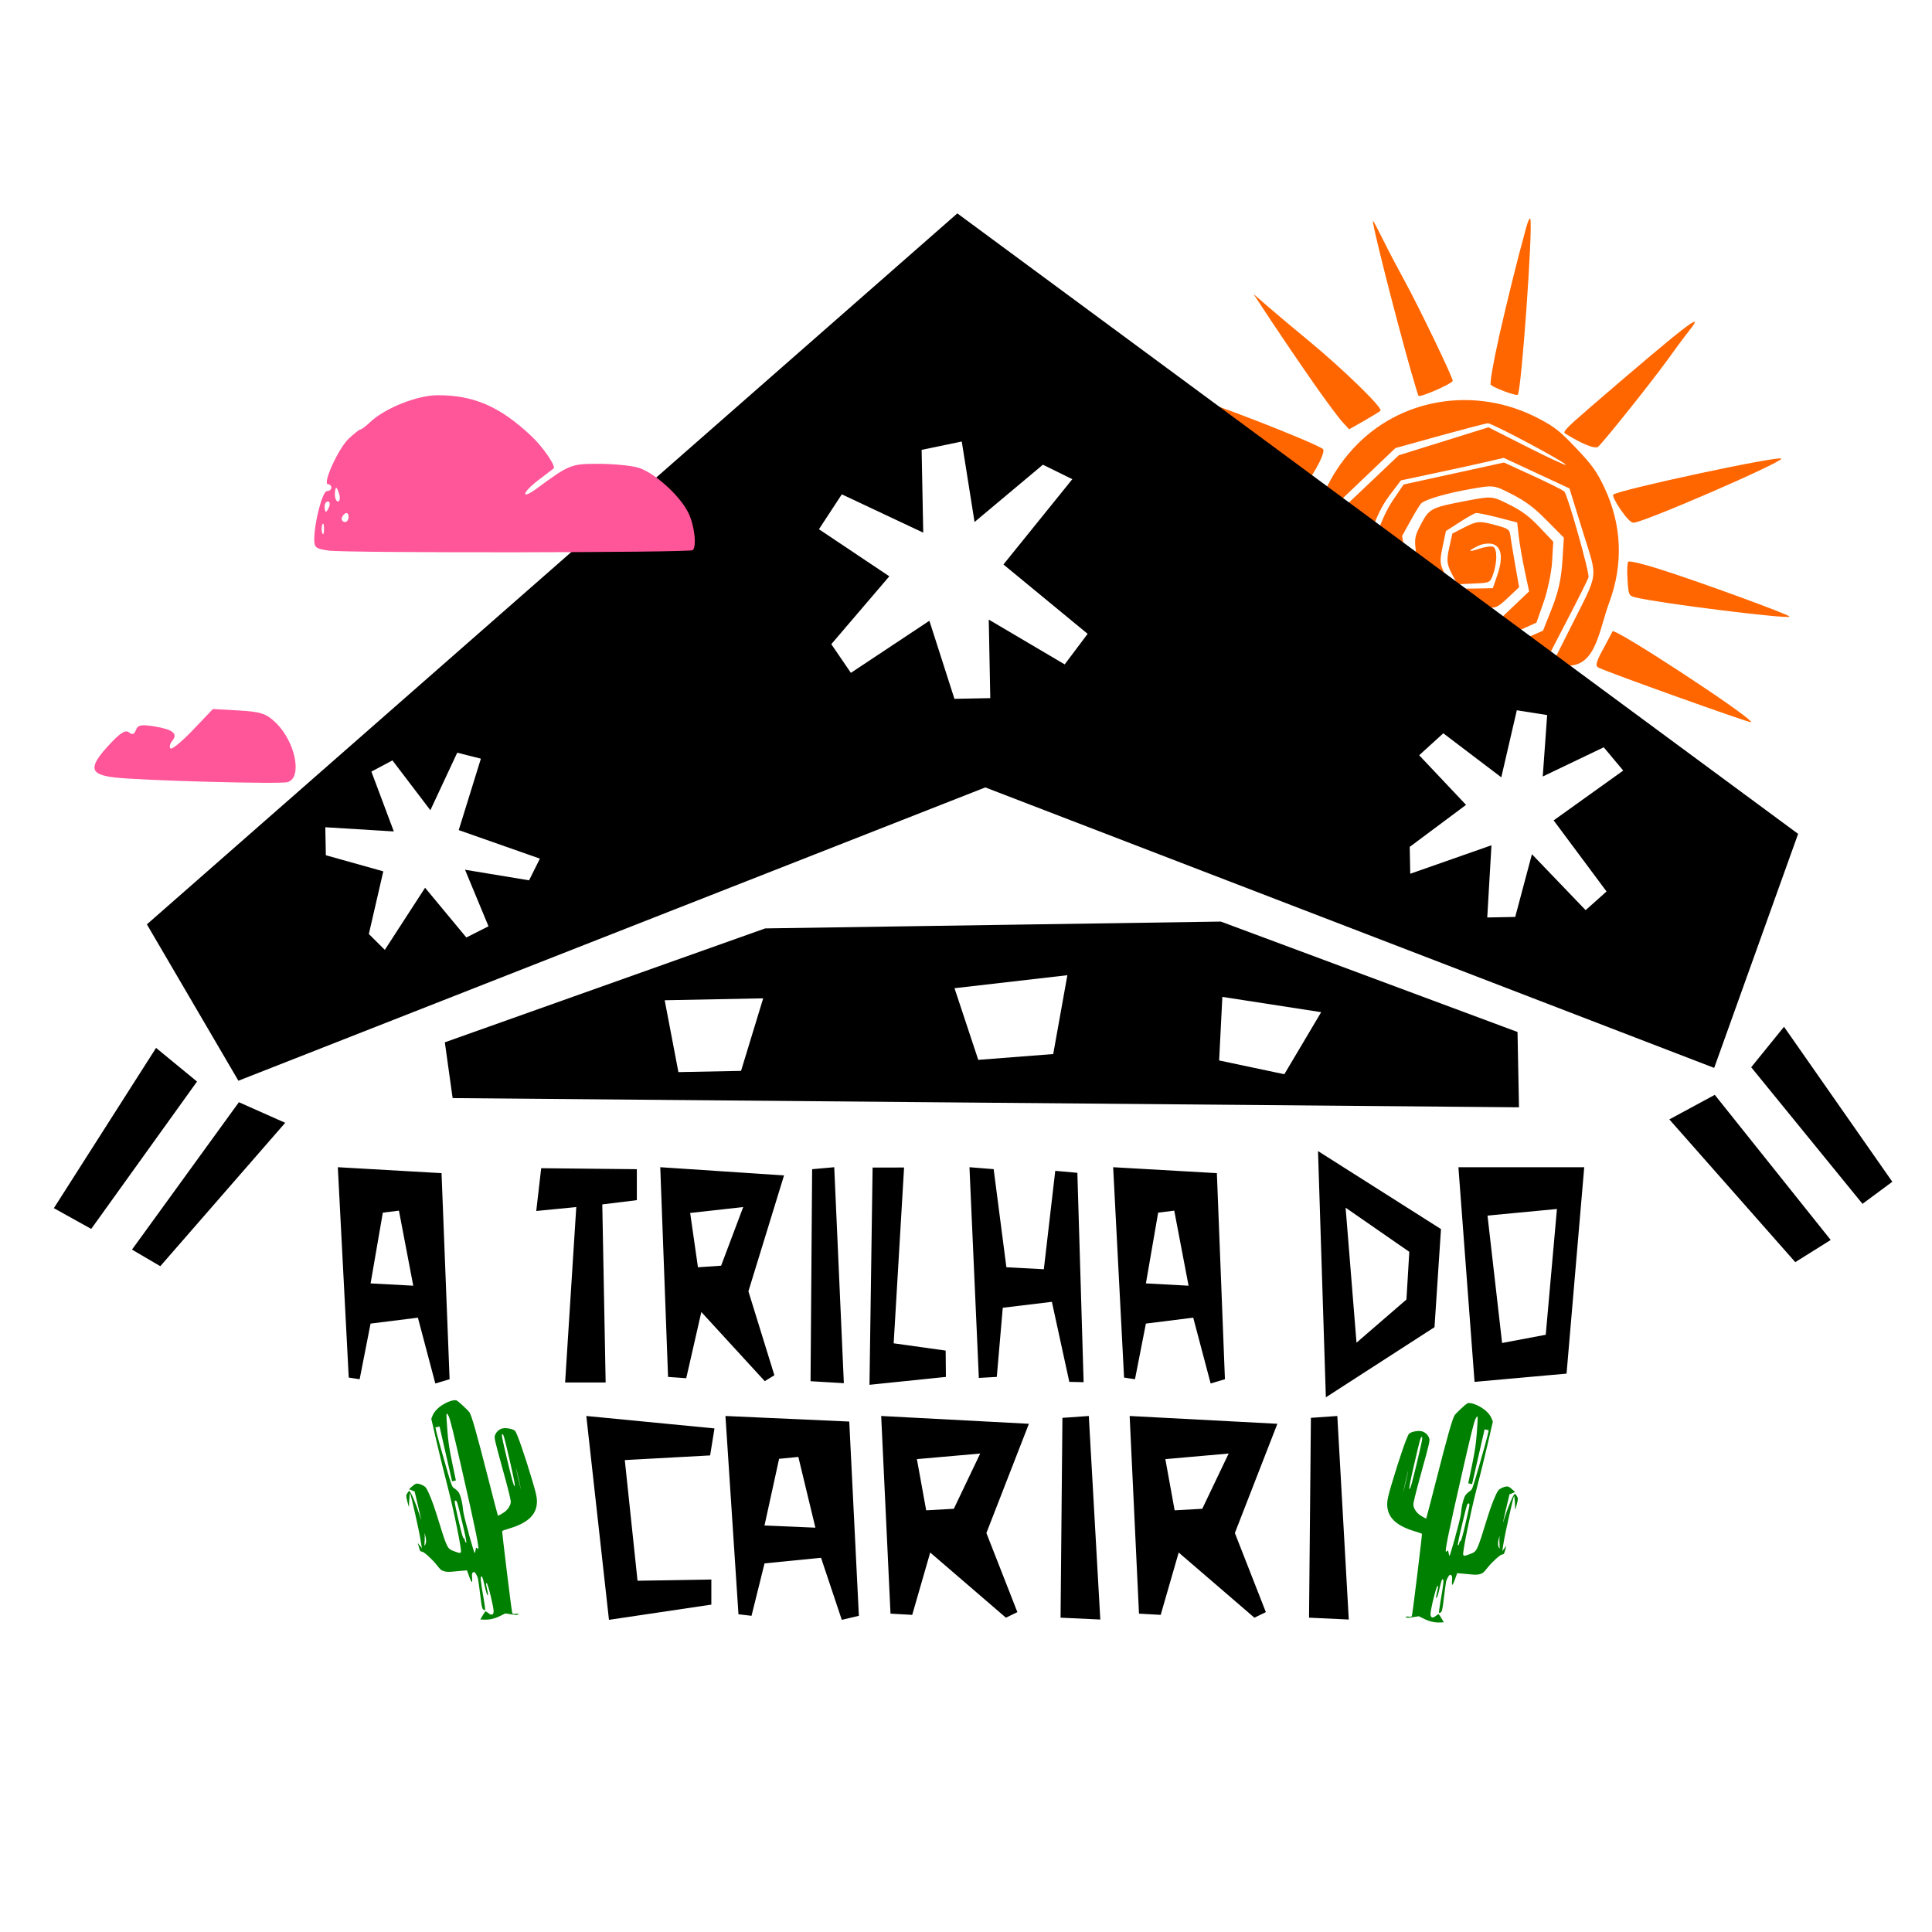 <?xml version="1.0" encoding="UTF-8" standalone="no"?>
<!-- Created with Inkscape (http://www.inkscape.org/) -->

<svg
   xmlns:dc="http://purl.org/dc/elements/1.1/"
   xmlns:cc="http://creativecommons.org/ns#"
   xmlns:rdf="http://www.w3.org/1999/02/22-rdf-syntax-ns#"
   xmlns:svg="http://www.w3.org/2000/svg"
   xmlns="http://www.w3.org/2000/svg"
   xmlns:sodipodi="http://sodipodi.sourceforge.net/DTD/sodipodi-0.dtd"
   xmlns:inkscape="http://www.inkscape.org/namespaces/inkscape"
   width="100mm"
   height="100mm"
   viewBox="0 0 100 100"
   version="1.1"
   id="svg8"
   inkscape:version="0.92.4 (5da689c313, 2019-01-14)"
   sodipodi:docname="logo1.svg">
  <defs
     id="defs2" />
  <sodipodi:namedview
     id="base"
     pagecolor="#ffffff"
     bordercolor="#666666"
     borderopacity="1.0"
     inkscape:pageopacity="0.0"
     inkscape:pageshadow="2"
     inkscape:zoom="0.64"
     inkscape:cx="-45.898996"
     inkscape:cy="222.19007"
     inkscape:document-units="mm"
     inkscape:current-layer="layer1"
     showgrid="false"
     showguides="true"
     inkscape:guide-bbox="true"
     inkscape:window-width="1366"
     inkscape:window-height="706"
     inkscape:window-x="-8"
     inkscape:window-y="-8"
     inkscape:window-maximized="1" />
  <g
     inkscape:label="Camada 1"
     inkscape:groupmode="layer"
     id="layer1"
     transform="translate(0,-197)">
    <g
       id="g2376"
       transform="matrix(3.954,0,0,3.954,-178.547,-593.861)">
      <path
         sodipodi:nodetypes="ccccccccccccccccccccccccccccccccccccccccccccccccccccccccccccccccccccccccccccccccccccccccccccccccccccccccccccccccccccccccccccccccccccccccccccccsccccccccccccccccccccccccccccccccccccccccccccccccccccccsccccccccccccccccccccccccccccc"
         inkscape:connector-curvature="0"
         d="m 65.937,205.378 c 1.279,-1.102 1.557,-1.319 1.336,-1.04 -0.056,0.07 -0.193,0.255 -0.306,0.412 -0.197,0.272 -0.8,1.028 -0.889,1.112 -0.038,0.036 -0.204,-0.03 -0.434,-0.172 -0.033,-0.02 0.018,-0.074 0.293,-0.311 z m 0.432,1.306 c -0.065,-0.094 -0.108,-0.181 -0.095,-0.193 0.067,-0.063 2.201,-0.52 2.2,-0.471 -0.001,0.055 -1.825,0.845 -1.936,0.838 -0.034,-0.002 -0.089,-0.058 -0.169,-0.174 z m -1.593,-2.248 c 0.119,-0.522 0.239,-1.007 0.359,-1.444 0.022,-0.079 0.045,-0.13 0.053,-0.112 0.038,0.094 -0.116,2.257 -0.164,2.303 -0.02,0.019 -0.316,-0.091 -0.353,-0.131 -0.015,-0.016 0.033,-0.294 0.106,-0.617 z m 1.685,3.167 c -0.008,-0.116 -0.003,-0.222 0.01,-0.235 0.014,-0.013 0.195,0.029 0.402,0.095 0.497,0.156 1.71,0.599 1.709,0.624 -9.98e-4,0.037 -1.693,-0.173 -2.01,-0.25 -0.095,-0.023 -0.097,-0.028 -0.111,-0.234 z m -2.824,-2.691 c -0.229,-0.808 -0.54,-2.04 -0.506,-2.005 0.009,0.009 0.069,0.125 0.135,0.257 0.065,0.132 0.193,0.375 0.283,0.539 0.181,0.33 0.624,1.25 0.624,1.297 -2.7e-5,0.035 -0.431,0.224 -0.448,0.197 -0.006,-0.01 -0.046,-0.139 -0.087,-0.286 z m 2.501,3.608 c 0.06,-0.112 0.118,-0.22 0.127,-0.24 0.026,-0.052 1.818,1.122 1.816,1.19 -5.29e-4,0.019 -1.911,-0.665 -2.003,-0.717 -0.04,-0.023 -0.028,-0.071 0.059,-0.233 z M 62.339,205.012 c -0.163,-0.232 -0.403,-0.586 -0.535,-0.785 l -0.239,-0.363 0.199,0.173 c 0.11,0.095 0.34,0.288 0.511,0.429 0.455,0.374 0.988,0.892 0.952,0.926 -0.016,0.015 -0.114,0.075 -0.219,0.135 l -0.191,0.108 -0.092,-0.1 c -0.05,-0.055 -0.224,-0.29 -0.387,-0.523 z m -1.026,0.632 c -0.015,-0.085 -0.506,-0.377 -0.506,-0.396 -0.002,-0.047 1.601,0.576 1.669,0.648 0.042,0.045 -0.195,0.466 -0.254,0.45 -0.025,-0.007 -0.214,-0.121 -0.418,-0.253 -0.205,-0.133 -0.393,-0.253 -0.418,-0.268 -0.025,-0.014 -0.057,-0.096 -0.072,-0.181 z m 0.085,1.247 c -0.003,-0.09 0.004,-0.173 0.016,-0.184 0.012,-0.011 0.161,0.006 0.331,0.036 l 0.309,0.055 0.012,0.103 c 0.007,0.057 0.016,0.168 0.021,0.248 l 0.009,0.146 -0.333,-0.104 c -0.183,-0.057 -0.339,-0.111 -0.346,-0.12 -0.007,-0.008 -0.016,-0.09 -0.019,-0.18 z m 2.497,2.055 0.591,0.101 v 0 c 0.149,-0.075 0.65,-0.196 0.776,-0.257 l 0.228,-0.111 0.23,-0.458 c 0.37,-0.739 0.354,-0.608 0.155,-1.25 l -0.174,-0.562 -0.43,-0.2 -0.43,-0.2 -0.218,0.051 c -0.12,0.028 -0.423,0.094 -0.673,0.147 l -0.455,0.097 -0.145,0.191 c -0.106,0.14 -0.177,0.287 -0.264,0.544 l -0.119,0.352 0.173,0.263 c 0.101,0.153 0.291,0.388 0.455,0.562 l 0.282,0.299 0.391,0.019 c 0.438,0.021 0.439,0.021 0.816,-0.144 l 0.271,-0.119 0.116,-0.292 c 0.083,-0.21 0.122,-0.382 0.137,-0.609 l 0.02,-0.316 -0.221,-0.223 c -0.172,-0.174 -0.273,-0.25 -0.459,-0.346 -0.238,-0.122 -0.238,-0.122 -0.549,-0.067 -0.31,0.055 -0.583,0.135 -0.638,0.186 -0.016,0.015 -0.079,0.117 -0.14,0.228 l -0.111,0.2 0.071,0.393 c 0.039,0.216 0.09,0.444 0.114,0.507 l 0.043,0.113 0.302,0.012 c 0.166,0.007 0.408,0.019 0.537,0.028 l 0.234,0.016 0.181,-0.172 0.181,-0.172 -0.058,-0.273 c -0.032,-0.15 -0.067,-0.353 -0.078,-0.451 l -0.02,-0.178 -0.25,-0.065 c -0.138,-0.035 -0.267,-0.062 -0.289,-0.059 -0.021,0.003 -0.119,0.058 -0.216,0.121 l -0.178,0.115 -0.045,0.212 c -0.039,0.186 -0.035,0.23 0.04,0.364 0.047,0.084 0.091,0.159 0.098,0.167 0.007,0.008 0.127,0.012 0.267,0.01 l 0.254,-0.005 0.058,-0.169 c 0.078,-0.226 0.058,-0.369 -0.055,-0.407 -0.046,-0.015 -0.126,-0.008 -0.179,0.015 -0.154,0.07 -0.159,0.098 -0.007,0.046 0.077,-0.026 0.161,-0.038 0.188,-0.026 0.055,0.026 0.053,0.21 -0.004,0.367 -0.037,0.102 -0.041,0.104 -0.251,0.113 l -0.214,0.01 -0.075,-0.142 c -0.062,-0.117 -0.068,-0.175 -0.033,-0.332 l 0.042,-0.19 0.168,-0.086 c 0.151,-0.077 0.188,-0.08 0.374,-0.031 0.187,0.049 0.206,0.061 0.216,0.135 0.006,0.045 0.034,0.217 0.063,0.383 l 0.053,0.301 -0.146,0.138 c -0.122,0.116 -0.161,0.137 -0.242,0.127 -0.053,-0.006 -0.26,-0.024 -0.46,-0.039 -0.249,-0.019 -0.371,-0.044 -0.386,-0.081 -0.012,-0.029 -0.05,-0.217 -0.085,-0.417 -0.061,-0.351 -0.06,-0.371 0.03,-0.544 0.112,-0.215 0.134,-0.226 0.601,-0.315 0.332,-0.063 0.334,-0.063 0.556,0.048 0.169,0.084 0.265,0.156 0.401,0.299 l 0.178,0.188 -0.015,0.259 c -0.008,0.142 -0.058,0.381 -0.11,0.53 l -0.095,0.271 -0.281,0.127 c -0.263,0.119 -0.306,0.126 -0.681,0.118 l -0.401,-0.009 -0.251,-0.265 c -0.205,-0.217 -0.588,-0.721 -0.583,-0.767 7.75e-4,-0.007 0.043,-0.147 0.094,-0.312 0.059,-0.191 0.142,-0.374 0.228,-0.5 l 0.136,-0.2 0.657,-0.144 0.657,-0.144 0.38,0.174 c 0.209,0.096 0.394,0.188 0.41,0.206 0.045,0.047 0.333,1.069 0.317,1.123 -0.008,0.026 -0.128,0.268 -0.268,0.537 l -0.254,0.49 -0.473,0.222 -0.473,0.222 -0.558,-0.215 -0.558,-0.215 -0.318,-0.413 c -0.191,-0.248 -0.316,-0.434 -0.313,-0.467 0.003,-0.03 0.021,-0.298 0.04,-0.596 l 0.035,-0.541 0.328,-0.311 0.328,-0.311 0.587,-0.183 0.587,-0.183 0.506,0.256 c 0.278,0.141 0.507,0.247 0.507,0.236 9.15e-4,-0.032 -0.969,-0.549 -1.022,-0.545 -0.027,0.002 -0.31,0.076 -0.629,0.164 l -0.58,0.161 -0.365,0.348 -0.365,0.348 -0.017,0.344 c -0.009,0.189 -0.026,0.472 -0.036,0.63 l -0.019,0.286 0.28,0.373 c 0.154,0.205 0.306,0.403 0.337,0.44 0.032,0.038 0.317,0.165 0.655,0.293 z m -1.336,-0.615 c -0.423,-0.8 -0.303,-1.767 0.303,-2.435 0.609,-0.672 1.605,-0.837 2.434,-0.403 0.211,0.11 0.282,0.167 0.495,0.392 0.207,0.218 0.269,0.305 0.367,0.513 0.229,0.484 0.251,1.001 0.063,1.507 -0.134,0.362 -0.171,0.824 -0.536,0.824 -0.857,-0.002 -1.733,0.298 -2.326,0.388 -0.282,-0.146 -0.655,-0.512 -0.8,-0.785 z m 0.753,1.313 c 0.014,-0.113 0.032,-0.217 0.04,-0.231 0.008,-0.015 0.098,0.005 0.201,0.043 l 0.187,0.07 -0.036,0.135 -0.036,0.135 -0.163,0.045 c -0.09,0.025 -0.176,0.037 -0.192,0.027 -0.016,-0.009 -0.017,-0.11 -0.003,-0.223 z m -1.511,-0.086 c 0.006,-0.006 0.159,-0.192 0.34,-0.415 0.181,-0.222 0.344,-0.402 0.362,-0.401 0.031,0.003 0.39,0.173 0.41,0.194 0.014,0.015 -0.386,0.388 -0.646,0.602 l -0.233,0.192 -0.105,-0.063 c -0.117,-0.07 -0.145,-0.094 -0.129,-0.109 z m -1.12,-1.186 c 0.087,-0.12 0.188,-0.173 0.827,-0.431 l 0.503,-0.204 0.134,0.174 c 0.073,0.096 0.134,0.188 0.134,0.206 7.7e-5,0.055 -1.604,0.42 -1.647,0.374 -0.011,-0.012 0.012,-0.065 0.05,-0.119 z"
         style="fill:#ff6600;stroke-width:0.033"
         id="path1285" />
      <g
         id="text817"
         style="font-style:normal;font-weight:normal;font-size:14.367px;line-height:1.25;font-family:sans-serif;letter-spacing:0px;word-spacing:0px;fill:#000000;fill-opacity:1;stroke:none;stroke-width:0.359"
         transform="matrix(1.02,-0.02,0.019,0.98,0,0)"
         aria-label="&amp;">
        <path
           id="path1668"
           style="font-style:normal;font-variant:normal;font-weight:normal;font-stretch:normal;font-family:Xilosa;-inkscape-font-specification:Xilosa;fill:#000000;stroke-width:0.359"
           d="m 52.898,215.695 -9.655,3.721 -1.135,-2.112 10.574,-9.281 10.632,8.505 -1.135,3.103 z m 5.574,-0.316 0.589,0.675 -0.733,0.546 v 0.359 l 1.049,-0.359 -0.072,0.963 h 0.359 l 0.23,-0.833 0.675,0.761 0.273,-0.244 -0.661,-0.963 0.905,-0.647 -0.244,-0.316 -0.79,0.374 0.072,-0.819 -0.388,-0.072 -0.216,0.891 -0.733,-0.603 z m -7.342,-3.635 -0.302,0.46 0.891,0.647 -0.761,0.891 0.244,0.388 1.02,-0.675 0.302,1.049 h 0.46 v -1.049 l 0.963,0.618 0.302,-0.402 -1.063,-0.948 0.905,-1.121 -0.374,-0.201 -0.891,0.747 -0.144,-1.078 -0.517,0.101 v 1.106 z m -6.709,4.31 v 0.374 l 0.733,0.23 -0.201,0.833 0.201,0.216 0.532,-0.819 0.517,0.675 0.287,-0.144 -0.287,-0.761 0.819,0.158 0.144,-0.287 -1.034,-0.402 0.302,-0.948 -0.302,-0.086 -0.359,0.761 -0.474,-0.675 -0.273,0.144 0.273,0.805 z m 11.465,1.494 3.779,1.552 v 1.006 l -13.678,-0.402 -0.086,-0.747 4.138,-1.437 z m -6.192,1.868 0.302,-0.963 h -1.264 l 0.158,0.963 z m 4.21,-1.192 -1.451,0.144 0.287,0.963 0.963,-0.058 z m 3.247,0.56 -1.264,-0.23 -0.057,0.848 0.833,0.201 z m -15.315,2.859 1.408,-1.94 0.589,0.287 -1.638,1.882 z m 0.359,-2.687 0.517,0.46 -1.394,1.94 -0.474,-0.287 z m 20.89,0.144 1.351,2.098 -0.388,0.287 -1.394,-1.853 z m -1.494,1.207 0.589,-0.316 1.451,1.968 -0.46,0.287 z"
           inkscape:connector-curvature="0" />
      </g>
      <path
         id="text821"
         transform="matrix(0.265,0,0,0.265,0,197)"
         d="m 235.508,68.24 0.387,12.164 5.367,-3.465 0.32,-4.846 z m -48.42,0.797 0.539,10.391 0.539,0.082 0.539,-2.748 2.338,-0.293 0.861,3.252 0.705,-0.211 -0.398,-10.18 z m 15.928,0 0.385,10.359 0.898,0.064 0.746,-3.27 3.133,3.416 0.475,-0.293 -1.283,-4.146 1.76,-5.725 z m 8.594,0 -1.092,0.098 -0.078,10.473 1.645,0.098 z m 6.68,0 0.463,10.408 0.887,-0.049 0.295,-3.416 2.426,-0.293 0.861,3.953 0.707,0.016 -0.309,-10.342 -1.092,-0.098 -0.564,4.861 -1.85,-0.098 -0.629,-4.846 z m 7.098,0 0.539,10.391 0.539,0.082 0.539,-2.748 2.338,-0.293 0.861,3.252 0.705,-0.211 -0.398,-10.18 z m 17.055,0 0.797,10.604 4.545,-0.408 0.873,-10.195 z m -28.938,0.016 -0.154,10.732 3.775,-0.389 -0.012,-1.301 -2.568,-0.359 0.514,-8.684 z m -16.371,0.033 -0.244,2.113 1.977,-0.193 -0.551,8.666 h 2.002 l -0.166,-8.797 1.707,-0.211 v -1.529 z m 9.979,1.92 -1.09,2.895 -1.145,0.08 -0.385,-2.684 z m 29.758,0.031 3.146,2.18 -0.141,2.357 -2.467,2.131 z m 10.439,0.064 -0.553,6.213 -2.156,0.406 -0.721,-6.293 z m -57.203,0.082 0.707,3.707 -2.107,-0.113 0.604,-3.496 z m 38.299,0 0.707,3.707 -2.107,-0.113 0.605,-3.496 z m -29.043,10.143 1.119,10.07 5.057,-0.752 v -1.24 l -3.646,0.061 -0.629,-5.961 4.215,-0.23 0.215,-1.334 z m 6.873,0 0.643,9.795 0.645,0.076 0.643,-2.59 2.791,-0.277 1.025,3.066 0.844,-0.199 -0.475,-9.596 z m 7.693,0 0.461,9.764 1.072,0.061 0.889,-3.08 3.74,3.219 0.566,-0.275 -1.531,-3.908 2.1,-5.396 z m 10.256,0 -1.303,0.092 -0.092,9.871 1.963,0.092 z m 2.018,0 0.461,9.764 1.072,0.061 0.889,-3.08 3.74,3.219 0.566,-0.275 -1.531,-3.908 2.1,-5.396 z m 10.258,0 -1.305,0.092 -0.092,9.871 1.963,0.092 z m -17.641,1.855 -1.303,2.729 -1.365,0.076 -0.459,-2.529 z m 12.273,0 -1.303,2.729 -1.365,0.076 -0.459,-2.529 z m -21.256,0.168 0.842,3.494 -2.514,-0.107 0.721,-3.295 z"
         style="font-style:normal;font-weight:normal;font-size:3.823px;line-height:1.25;font-family:sans-serif;letter-spacing:0px;word-spacing:0px;fill:#000000;fill-opacity:1;stroke:none;stroke-width:1.134;stroke-linecap:round;stroke-miterlimit:4;stroke-dasharray:none;stroke-dashoffset:0;stroke-opacity:1;paint-order:stroke fill markers"
         inkscape:connector-curvature="0" />
      <path
         inkscape:connector-curvature="0"
         id="path852"
         d="m 63.562,221.191 c -0.012,-0.013 -0.003,-0.017 0.035,-0.013 0.034,0.004 0.039,0.002 0.043,-0.019 0.012,-0.056 0.135,-1.06 0.13,-1.065 -0.003,-0.004 -0.045,-0.018 -0.094,-0.033 -0.252,-0.076 -0.363,-0.188 -0.361,-0.361 7.73e-4,-0.051 0.013,-0.106 0.06,-0.263 0.102,-0.343 0.202,-0.632 0.228,-0.655 0.028,-0.025 0.116,-0.042 0.162,-0.031 0.045,0.01 0.086,0.048 0.1,0.092 0.01,0.032 0.004,0.06 -0.1,0.437 -0.085,0.308 -0.11,0.412 -0.107,0.439 0.005,0.04 0.031,0.084 0.067,0.115 0.025,0.021 0.094,0.062 0.101,0.059 0.002,-5.8e-4 0.062,-0.232 0.134,-0.514 0.145,-0.569 0.211,-0.801 0.239,-0.839 0.025,-0.034 0.143,-0.143 0.166,-0.154 0.045,-0.021 0.18,0.037 0.254,0.109 0.027,0.026 0.052,0.061 0.062,0.087 l 0.017,0.043 -0.067,0.291 c -0.037,0.16 -0.104,0.433 -0.149,0.605 -0.078,0.301 -0.182,0.813 -0.172,0.845 0.006,0.021 0.017,0.02 0.083,-0.005 0.1,-0.038 0.093,-0.023 0.238,-0.492 0.047,-0.151 0.102,-0.289 0.136,-0.34 0.02,-0.03 0.097,-0.062 0.131,-0.054 0.01,0.002 0.035,0.02 0.055,0.038 l 0.037,0.034 -0.037,0.015 -0.037,0.015 -0.049,0.207 c -0.044,0.187 -0.046,0.197 -0.015,0.099 0.05,-0.157 0.119,-0.317 0.136,-0.313 0.004,8.8e-4 0.015,0.015 0.025,0.031 0.017,0.026 0.017,0.037 -0.003,0.113 -0.012,0.046 -0.021,0.074 -0.02,0.062 0.001,-0.039 -0.008,-0.173 -0.013,-0.178 -0.007,-0.007 -0.118,0.484 -0.138,0.611 l -0.018,0.111 0.027,-0.035 0.027,-0.035 -0.015,0.056 c -0.014,0.051 -0.017,0.057 -0.04,0.058 -0.025,0.001 -0.132,0.098 -0.194,0.176 -0.05,0.063 -0.057,0.069 -0.096,0.081 -0.027,0.008 -0.061,0.01 -0.109,0.005 -0.039,-0.004 -0.097,-0.009 -0.13,-0.012 l -0.06,-0.005 -0.028,0.078 c -0.015,0.043 -0.032,0.077 -0.036,0.076 -0.004,-0.001 -0.006,-0.027 -0.003,-0.059 0.005,-0.051 -0.001,-0.069 -0.024,-0.074 -0.013,-0.003 -0.046,0.052 -0.054,0.092 -0.004,0.022 -0.018,0.117 -0.029,0.212 -0.017,0.143 -0.024,0.176 -0.039,0.187 -0.01,0.008 -0.021,0.012 -0.024,0.009 -0.004,-0.003 0.004,-0.066 0.017,-0.14 0.042,-0.242 0.048,-0.298 0.032,-0.301 -0.012,-0.003 -0.02,0.021 -0.043,0.121 -0.017,0.075 -0.033,0.125 -0.04,0.126 -0.007,10e-4 -0.005,-0.028 0.008,-0.082 0.015,-0.064 0.016,-0.082 0.005,-0.078 -0.017,0.007 -0.092,0.314 -0.091,0.371 0.001,0.047 0.029,0.055 0.07,0.021 0.015,-0.013 0.032,-0.023 0.036,-0.022 0.004,9.9e-4 0.021,0.025 0.038,0.054 l 0.03,0.052 -0.043,0.002 c -0.074,0.004 -0.142,-0.011 -0.217,-0.048 l -0.067,-0.033 -0.072,0.011 c -0.074,0.011 -0.084,0.011 -0.094,0.001 z m 0.645,-1.063 c 0.04,-0.141 0.073,-0.275 0.075,-0.306 0.006,-0.092 0.035,-0.204 0.06,-0.237 0.013,-0.017 0.037,-0.039 0.055,-0.05 0.031,-0.02 0.033,-0.023 0.121,-0.329 0.049,-0.17 0.098,-0.344 0.108,-0.388 l 0.018,-0.08 -0.027,-0.006 -0.027,-0.006 -0.082,0.359 -0.082,0.359 -0.025,-0.006 -0.025,-0.006 0.049,-0.234 c 0.038,-0.185 0.052,-0.274 0.063,-0.425 0.017,-0.236 0.017,-0.244 -0.015,-0.187 -0.019,0.033 -0.058,0.189 -0.173,0.693 -0.181,0.79 -0.238,1.073 -0.213,1.049 0.01,-0.009 0.02,-0.016 0.023,-0.015 0.003,6.7e-4 0.007,0.017 0.01,0.036 0.003,0.019 0.008,0.034 0.011,0.033 0.004,-0.001 0.038,-0.115 0.077,-0.252 z m 0.052,0.087 c 0.004,-0.018 0.012,-0.031 0.018,-0.029 0.007,0.002 0.031,-0.084 0.067,-0.243 0.053,-0.23 0.055,-0.246 0.037,-0.247 -0.018,-0.002 -0.024,0.018 -0.085,0.273 -0.044,0.182 -0.062,0.275 -0.055,0.277 0.006,10e-4 0.014,-0.012 0.018,-0.029 z m 0.528,0.034 c -0.002,-0.018 -0.004,-0.055 -0.003,-0.082 l 0.002,-0.048 -0.013,0.051 c -0.008,0.033 -0.009,0.063 -0.003,0.084 0.013,0.042 0.022,0.039 0.016,-0.004 z m -1.203,-0.951 c 0.012,-0.06 -0.001,-0.01 -0.029,0.112 -0.028,0.121 -0.037,0.17 -0.022,0.109 0.016,-0.061 0.039,-0.16 0.051,-0.22 z m 0.119,-0.13 c 0.071,-0.297 0.079,-0.338 0.065,-0.342 -0.014,-0.003 -0.026,0.038 -0.095,0.338 -0.062,0.27 -0.076,0.342 -0.065,0.342 0.011,-5.5e-4 0.032,-0.075 0.095,-0.338 z"
         style="fill:#008000;stroke-width:0.009" />
      <path
         inkscape:connector-curvature="0"
         id="path852-1"
         d="m 51.938,221.154 c 0.012,-0.013 0.003,-0.017 -0.035,-0.013 -0.034,0.004 -0.039,0.002 -0.043,-0.019 -0.012,-0.056 -0.135,-1.06 -0.13,-1.065 0.003,-0.004 0.045,-0.018 0.094,-0.033 0.252,-0.076 0.363,-0.188 0.361,-0.361 -7.73e-4,-0.051 -0.013,-0.106 -0.06,-0.263 -0.102,-0.343 -0.202,-0.632 -0.228,-0.655 -0.028,-0.025 -0.116,-0.042 -0.162,-0.031 -0.045,0.01 -0.086,0.048 -0.1,0.092 -0.01,0.032 -0.004,0.06 0.1,0.437 0.085,0.308 0.11,0.412 0.107,0.439 -0.005,0.04 -0.031,0.084 -0.067,0.115 -0.025,0.021 -0.094,0.062 -0.101,0.059 -0.002,-5.8e-4 -0.062,-0.232 -0.134,-0.514 -0.145,-0.569 -0.211,-0.801 -0.239,-0.839 -0.025,-0.034 -0.143,-0.143 -0.166,-0.154 -0.045,-0.021 -0.18,0.037 -0.254,0.109 -0.027,0.026 -0.052,0.061 -0.062,0.087 l -0.017,0.043 0.067,0.291 c 0.037,0.16 0.104,0.433 0.149,0.605 0.078,0.301 0.182,0.813 0.172,0.845 -0.006,0.021 -0.017,0.02 -0.083,-0.005 -0.1,-0.038 -0.093,-0.023 -0.238,-0.492 -0.047,-0.151 -0.102,-0.289 -0.136,-0.34 -0.02,-0.03 -0.097,-0.062 -0.131,-0.054 -0.01,0.002 -0.035,0.02 -0.055,0.038 l -0.037,0.034 0.037,0.015 0.037,0.015 0.049,0.207 c 0.044,0.187 0.046,0.197 0.015,0.099 -0.05,-0.157 -0.119,-0.317 -0.136,-0.313 -0.004,8.8e-4 -0.015,0.015 -0.025,0.031 -0.017,0.026 -0.017,0.037 0.003,0.113 0.012,0.046 0.021,0.074 0.02,0.062 -0.001,-0.039 0.008,-0.173 0.013,-0.178 0.007,-0.007 0.118,0.484 0.138,0.611 l 0.018,0.111 -0.027,-0.035 -0.027,-0.035 0.015,0.056 c 0.014,0.051 0.017,0.057 0.04,0.058 0.025,0.001 0.132,0.098 0.194,0.176 0.05,0.063 0.057,0.069 0.096,0.081 0.027,0.008 0.061,0.01 0.109,0.005 0.039,-0.004 0.097,-0.009 0.13,-0.012 l 0.06,-0.005 0.028,0.078 c 0.015,0.043 0.032,0.077 0.036,0.076 0.004,-10e-4 0.006,-0.027 0.003,-0.059 -0.005,-0.051 0.001,-0.069 0.024,-0.074 0.013,-0.003 0.046,0.052 0.054,0.092 0.004,0.022 0.018,0.117 0.029,0.212 0.017,0.143 0.024,0.176 0.039,0.187 0.01,0.008 0.021,0.012 0.024,0.009 0.004,-0.003 -0.004,-0.066 -0.017,-0.14 -0.042,-0.242 -0.048,-0.298 -0.032,-0.301 0.012,-0.003 0.02,0.021 0.043,0.121 0.017,0.075 0.033,0.125 0.04,0.126 0.007,0.001 0.005,-0.028 -0.008,-0.082 -0.015,-0.064 -0.016,-0.082 -0.005,-0.078 0.017,0.007 0.092,0.314 0.091,0.371 -0.001,0.047 -0.029,0.055 -0.07,0.021 -0.015,-0.013 -0.032,-0.023 -0.036,-0.022 -0.004,9.8e-4 -0.021,0.025 -0.038,0.054 l -0.03,0.052 0.043,0.002 c 0.074,0.004 0.142,-0.011 0.217,-0.048 l 0.067,-0.033 0.072,0.011 c 0.074,0.011 0.084,0.011 0.094,0.001 z m -0.645,-1.063 c -0.04,-0.141 -0.073,-0.275 -0.075,-0.306 -0.006,-0.092 -0.035,-0.204 -0.06,-0.237 -0.013,-0.017 -0.037,-0.039 -0.055,-0.05 -0.031,-0.02 -0.033,-0.023 -0.121,-0.329 -0.049,-0.17 -0.098,-0.344 -0.108,-0.388 l -0.018,-0.08 0.027,-0.006 0.027,-0.006 0.082,0.359 0.082,0.359 0.025,-0.006 0.025,-0.006 -0.049,-0.234 c -0.038,-0.185 -0.052,-0.274 -0.063,-0.425 -0.017,-0.236 -0.017,-0.244 0.015,-0.187 0.019,0.033 0.058,0.189 0.173,0.693 0.181,0.79 0.238,1.073 0.213,1.049 -0.01,-0.009 -0.02,-0.016 -0.023,-0.015 -0.003,6.7e-4 -0.007,0.017 -0.01,0.036 -0.003,0.019 -0.008,0.034 -0.011,0.033 -0.004,-0.001 -0.038,-0.115 -0.077,-0.252 z m -0.052,0.087 c -0.004,-0.018 -0.012,-0.031 -0.018,-0.029 -0.007,0.002 -0.031,-0.084 -0.067,-0.243 -0.053,-0.23 -0.055,-0.246 -0.037,-0.247 0.018,-0.002 0.024,0.018 0.085,0.273 0.044,0.182 0.062,0.275 0.055,0.277 -0.006,0.001 -0.014,-0.012 -0.018,-0.029 z m -0.528,0.034 c 0.002,-0.018 0.004,-0.055 0.003,-0.082 l -0.002,-0.048 0.013,0.051 c 0.008,0.033 0.009,0.063 0.003,0.084 -0.013,0.042 -0.022,0.039 -0.016,-0.004 z m 1.203,-0.951 c -0.012,-0.06 0.001,-0.01 0.029,0.112 0.028,0.121 0.037,0.17 0.022,0.109 -0.016,-0.061 -0.039,-0.16 -0.051,-0.22 z m -0.119,-0.13 c -0.071,-0.297 -0.079,-0.338 -0.065,-0.342 0.014,-0.003 0.026,0.038 0.095,0.338 0.062,0.27 0.076,0.342 0.065,0.342 -0.011,-5.5e-4 -0.032,-0.075 -0.095,-0.338 z"
         style="fill:#008000;stroke-width:0.009" />
      <path
         inkscape:connector-curvature="0"
         d="m 49.54,206.49 c 0,-0.049 0.008,-0.09 0.017,-0.09 0.009,0 0.028,0.04 0.041,0.09 0.013,0.049 0.005,0.09 -0.017,0.09 -0.022,0 -0.041,-0.04 -0.041,-0.09 z m -0.135,0.157 c 0,-0.037 0.02,-0.067 0.043,-0.067 0.024,0 0.032,0.03 0.018,0.067 -0.014,0.037 -0.034,0.067 -0.043,0.067 -0.01,0 -0.018,-0.03 -0.018,-0.067 z m 0.224,0.16 c 0,-0.023 0.02,-0.055 0.045,-0.07 0.025,-0.015 0.045,0.003 0.045,0.042 0,0.038 -0.02,0.07 -0.045,0.07 -0.025,0 -0.045,-0.019 -0.045,-0.042 z m -0.254,0.076 c 0.012,-0.031 0.023,-0.006 0.023,0.056 0,0.062 -0.01,0.087 -0.023,0.056 -0.012,-0.031 -0.012,-0.081 0,-0.112 z m 4.85,0.335 c 0.055,-0.055 0.02,-0.337 -0.061,-0.496 -0.118,-0.232 -0.453,-0.529 -0.661,-0.587 -0.095,-0.026 -0.327,-0.048 -0.514,-0.048 -0.357,-2.7e-4 -0.381,0.01 -0.802,0.32 -0.213,0.158 -0.205,0.065 0.008,-0.1 0.106,-0.082 0.199,-0.153 0.207,-0.158 0.038,-0.025 -0.137,-0.282 -0.291,-0.426 -0.411,-0.386 -0.751,-0.534 -1.223,-0.534 -0.269,4e-5 -0.696,0.17 -0.887,0.353 -0.054,0.052 -0.111,0.095 -0.126,0.095 -0.015,0 -0.085,0.056 -0.156,0.123 -0.135,0.129 -0.346,0.594 -0.269,0.594 0.024,0 0.044,0.02 0.044,0.045 0,0.025 -0.026,0.045 -0.058,0.045 -0.059,0 -0.166,0.411 -0.166,0.637 0,0.102 0.023,0.119 0.191,0.142 0.242,0.033 4.73,0.028 4.764,-0.006 z"
         style="fill:#ff5599;fill-opacity:1;stroke-width:0.045"
         id="path1718" />
      <path
         inkscape:connector-curvature="0"
         id="path1708"
         d="m 48.922,210.253 c 0.196,-0.058 0.1,-0.531 -0.157,-0.778 -0.126,-0.12 -0.192,-0.142 -0.484,-0.159 l -0.338,-0.019 -0.261,0.274 c -0.144,0.151 -0.276,0.26 -0.294,0.242 -0.018,-0.018 -0.008,-0.063 0.023,-0.1 0.078,-0.094 0.007,-0.15 -0.239,-0.189 -0.167,-0.027 -0.212,-0.018 -0.237,0.048 -0.022,0.058 -0.048,0.066 -0.092,0.03 -0.045,-0.037 -0.115,0.008 -0.266,0.172 -0.264,0.287 -0.249,0.379 0.072,0.418 0.336,0.041 2.173,0.091 2.273,0.062 z"
         style="fill:#ff5599;stroke-width:0.049" />
    </g>
  </g>
</svg>
